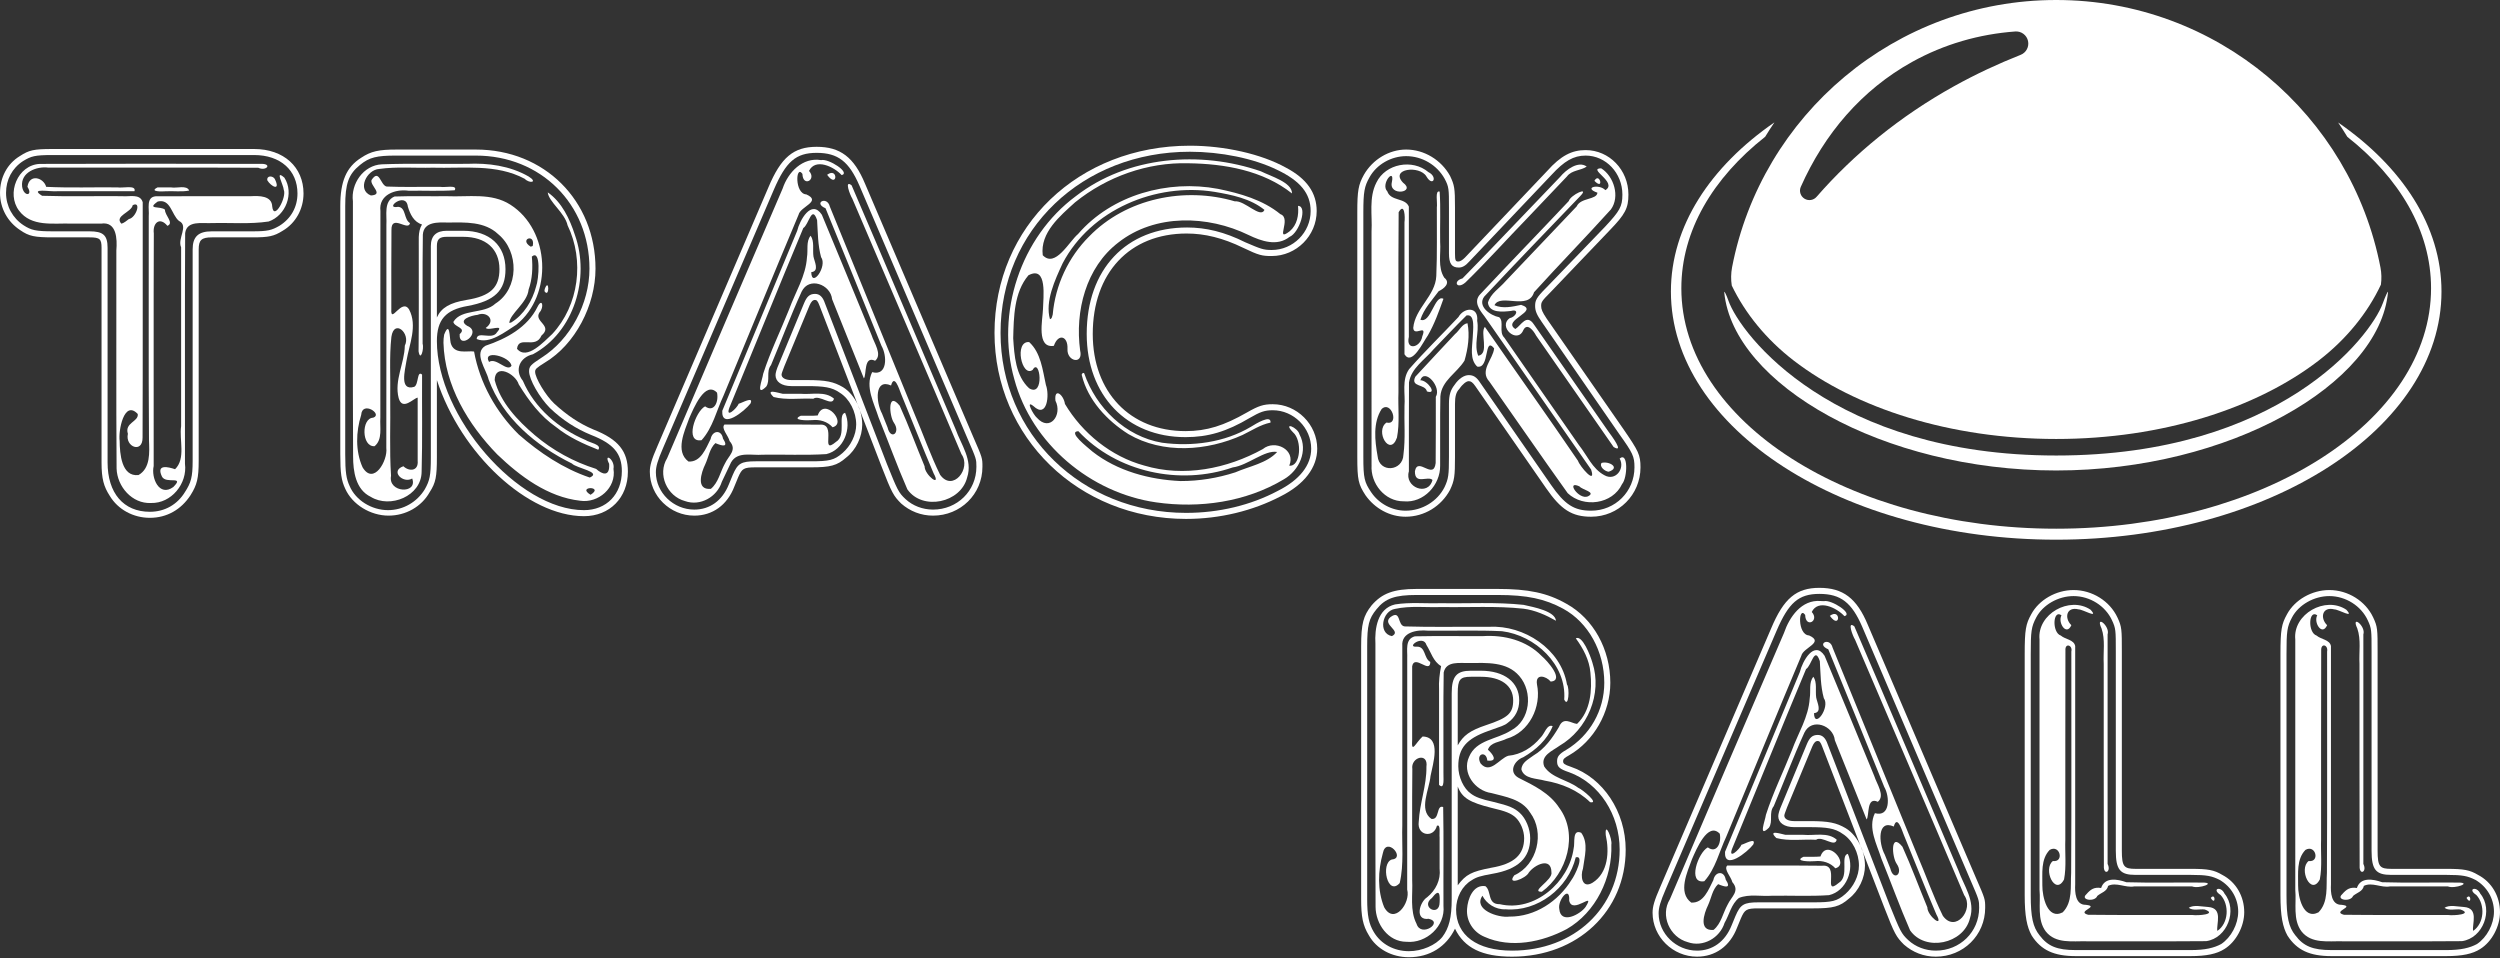 <svg clip-rule="evenodd" fill-rule="evenodd" stroke-linejoin="round" stroke-miterlimit="2" viewBox="0 0 600 230" xmlns="http://www.w3.org/2000/svg"><rect x="0" y="0" width="600" height="230" fill="#333333" stroke="none"/><g fill="#fff"><path d="m571.876 72.774c.548-1.491 1.305-3.262 1.242-2.599-2.118 22.047-38.118 42.74-79.65 42.74-41.533 0-77.468-20.693-79.65-42.74-.059-.588.569.724.987 1.934 2.891 8.277 25.17 37.214 78.682 37.214 53.513 0 75.473-28.502 78.389-36.549z"/><path d="m415.625 68.532c-.224-1.45-.199-2.93.071-4.376 7.032-36.536 39.21-64.156 77.787-64.156 38.595 0 70.783 27.644 77.829 64.197.258 1.36.292 2.751.107 4.117-3.165 6.752-8.27 13.094-14.944 18.228-14.852 11.426-37.547 18.813-62.988 18.813-25.442 0-48.136-7.387-62.988-18.813-6.606-5.082-11.673-11.346-14.874-18.01zm20.373-21.317c-.723.859-1.966 1.058-2.922.469-.955-.59-1.335-1.79-.893-2.822 5.682-12.792 14.652-23.302 26.716-29.997 7.728-4.289 16.112-6.672 24.783-7.312 1.439-.095 2.734.868 3.045 2.277.311 1.408-.456 2.832-1.804 3.346-5.367 2.121-10.702 4.603-15.934 7.507-12.955 7.19-24.046 16.277-32.992 26.532z"/><path d="m425.859 29.371c-.765 1.128-1.503 2.277-2.214 3.446-12.579 9.926-20.122 22.583-20.122 36.362 0 31.851 40.311 57.71 89.964 57.71s89.965-25.859 89.965-57.71c0-13.769-7.533-26.418-20.095-36.341-.712-1.17-1.451-2.32-2.219-3.451 15.395 10.639 24.818 24.908 24.818 40.583 0 32.869-41.434 59.555-92.469 59.555s-92.469-26.686-92.469-59.555c0-15.684 9.434-29.961 24.841-40.599z"/><path d="m352.097 218.141c-.243 2.877 1.498 5.592 4.175 6.69 6.319 2.846 13.835 1.287 19.746-1.855 6.981-3.995 10.989-12.325 10.706-20.247.296-1.37-1.608-5.846-1.343-2.313.886 3.922.601 9.071-3.15 11.426-2.591 1.576-2.968-1.642-2.318-3.368.359-2.833 1.402-6.096-.42-8.608-2.211-.967-1.455 2.5-1.814 3.743-1.114 8.122-9.376 15.354-17.733 13.395-3.067.071-1.906-3.148-3.454-4.327-2.973-.454-4.255 3.124-4.395 5.464zm-15.544-63.096c-.289-3.369 3.589-3.951 6.13-3.688 5.928.071 11.87-.156 17.789.131 7.951.985 15.559 8.005 14.94 16.407 1.085 2.224 1.329-2.827.658-3.629-1.425-8.5-10.327-14.29-18.646-13.831-6.767-.06-13.548.118-20.307-.095-1.809-.199-.82-4.135-3.412-2.231-2.194 1.798 2.875 3.315.346 4.56-3.388-.677-2.326-6.057.752-6.533 3.665-.815 7.474-.303 11.209-.448 6.535.119 13.099-.303 19.607.397 2.79.351 5.421 1.528 7.818 2.896-.214-2.308-5.284-3.261-7.792-3.817-6.595-.709-13.248-.28-19.872-.399-3.649.119-7.344-.279-10.956.294-4.222.96-4.929 5.827-4.717 9.46.023 21.032-.048 42.066.035 63.097.008 4.112 3.011 8.426 7.417 8.412 4.768.464 9.371-3.764 8.881-8.62-.047-7.907.083-15.823-.071-23.723-1.716-.604-.768 3.17-2.831 2.848-3.109-2.182-.5-7.055-.205-10.286.551-2.889 2.718-9.389-1.907-9.487-1.694 1.541-2.742 4.362-2.499.73v-17.577c.527-2.994 4.352 1.962 4.347-1.053-1.592-.853-1.043-3.709-3.227-3.664-2.785.254 1.547-3.006 2.311-.396 1.115 1.756 1.608 3.943 3.516 5.063-.367 1.833-.595 3.751-.492 5.66v22.844c1.47 1.409.98-2.078 1.052-3.044.035-7.972-.071-15.95.059-23.918.598-2.865 3.903-2.21 6.086-2.281 4.179-.024 9.062-.391 12.062 3.118 3.319 3.811 2.705 10.646-2.02 13.076-3.314 2.165-8.341 2.176-10.04 6.341-1.778 3.826 1.442 8.14 5.356 8.671 3.374.913 7.275 1.426 9.298 4.688 3.613 4.807 1.708 12.591-3.794 15.051-2.004 2.596 2.824.782 3.469-.642 1.358-1.872 5.4-3.864 5.442-.107.442 1.883-5.25 4.745-2.306 4.705 6.032-4.388 8.875-13.825 4.17-20.16-2.277-3.515-6.101-5.361-9.718-7.169-2.559-1.39-1.047-4.192 1.094-4.961 3.007-1.726 5.759-4.21 7.059-7.464-1.383-.57-1.961 1.899-2.905 2.746-1.934 2.356-4.692 4.096-7.764 4.367-2.113.667-4.333 4.539-6.627 1.847-1.292-2.354 1.417-3.151 1.605-.694 2.806.33 1.172-1.727.148-2.602.602-1.838 2.962-1.834 4.477-2.634 5.455-1.551 8.415-7.687 7.301-13.039-.441-2.692 2.154-2.059 3.304-.676 3.392-.292-.851-5.033-2.174-6.138-3.653-3.764-9.009-5.111-14.107-4.779-5.441.035-10.89-.071-16.324.047-2.465.656-1.741 3.409-1.841 5.299-.007 18.495.024 36.99-.011 55.485.879 3.211-3.134 8.58-5.525 4.232-1.657-4.047-1.484-8.767-.328-12.924.802-4.237 5.6 1.193 2.174 1.468-2.769.909-1.048 8.946 1.883 5.662 1.058-4.547.473-9.288.624-13.928v-42.975zm8.957 53.48c.296 2.671-.94 5.141-2.976 6.796-1.906 1.194-3.039 5.668.347 5.191 3.68.786-1.843 4.619-2.907 1.21-1.65-3.221-.871-7.005-1.05-10.509.024-8.878-.059-17.759.036-26.635-.446-2.863 3.886-4.116 3.383-.553.071 4.476-1.626 8.756-1.846 13.195-.473 3.393 3.61 3.99 4.359.977.971-.544.539 2.014.649 2.764 0 2.521-.001 5.043-.001 7.564zm28.716 9.616c-.439-2.071 2.625-5.861 2.379-2.013.711 3.547 6.492-2.547 3.937 1.524-1.252 1.8-5.999 4.339-6.316.488zm-11.987 1.844c-2.669.36-8.763-1.697-6.454-5.005.943 1.869 3.094 3.367 5.559 3.251 7.674.643 15.056-5.062 16.834-12.472 2.226-.616-.256 4.431-1.006 5.397-3.189 5.163-8.737 8.882-14.933 8.829zm-16.729-3.425c-.024 3.651-4.741 1.09-1.844-1.054 1.898-2.487 1.924-.699 1.844 1.054zm19.627-31.877c.685 2.3 3.673 2.104 5.62 2.671 4.031.674 7.927 2.291 10.874 5.168 2.361.463-1.833-3.049-2.883-3.472-2.564-1.923-6.335-2.301-8.144-5.108-.979-2.614 1.998-3.73 3.665-4.951 6.709-3.914 10.365-12.479 7.907-19.965-.512-1.766-2.432-6.697-3.982-5.824 1.769 2.429 3.244 5.15 3.507 8.22.445 4.228.047 9.229-3.215 12.314-1.424-.139-3.273-1.866-4.342.743-1.576 2.653-3.395 5.238-6.102 6.83-1.184.913-2.845 1.644-2.905 3.374z"/><path d="m349.199 222.883c2.239 4.61 6.454 6.718 13.699 6.718 15.675 0 27.267-10.933 27.267-25.686 0-9.089-5.401-17.256-13.173-19.89-1.58-.527-1.844-.791-1.844-1.318 0-.526.264-.79 1.449-1.449 5.928-3.424 9.879-10.274 9.879-17.387 0-8.035-4.083-15.412-10.537-18.968-4.611-2.635-9.221-3.557-16.466-3.557h-19.495c-5.532 0-8.299 1.054-10.801 3.952-1.976 2.503-2.503 4.347-2.503 9.879v60.593c0 4.215.395 6.323 1.844 8.694 1.844 3.293 5.532 5.269 9.616 5.269 5.005 0 8.957-2.503 11.065-6.85zm3.82-61.91c-3.425 0-4.611 1.317-4.611 5.401v49.396c0 4.479-.658 6.981-2.239 9.089-1.581 1.976-4.874 3.425-8.035 3.425-3.557 0-6.718-1.713-8.43-4.611-1.186-1.975-1.581-3.951-1.581-7.903v-60.593c0-5.137.395-6.718 2.239-8.957 2.108-2.634 4.479-3.425 9.616-3.425h19.495c6.981 0 11.328.922 15.675 3.293 6.059 3.293 9.879 10.275 9.879 17.783 0 6.586-3.424 12.645-9.088 16.07-1.845 1.054-2.24 1.713-2.24 2.766 0 1.318.527 1.845 2.898 2.635 7.245 2.634 12.119 10.143 12.119 18.573 0 13.963-10.933 24.237-25.818 24.237-8.43 0-13.436-3.688-13.436-9.879 0-2.898 1.449-5.664 3.688-6.982 1.186-.79 2.108-1.054 5.006-1.58 6.191-1.054 9.089-3.82 9.089-8.562 0-2.24-1.054-4.742-2.503-6.06-1.317-1.185-2.503-1.712-6.323-2.634-3.029-.659-4.347-1.186-5.4-1.976-1.713-1.185-3.03-3.952-3.03-6.586 0-4.347 1.976-6.586 7.113-8.43 3.293-1.186 3.952-1.318 4.742-1.976 1.844-1.317 2.766-3.162 2.766-5.401 0-4.347-3.556-7.113-9.22-7.113zm-3.162 51.504v-23.71c1.054 2.766 2.898 3.82 8.167 5.137 3.425.79 4.61 1.317 5.664 2.239 1.186 1.054 2.108 3.162 2.108 5.006 0 3.951-2.371 6.191-7.904 7.113-4.742.922-6.059 1.58-8.035 4.215zm0-33.59v-12.513c0-3.293.527-3.952 3.162-3.952h2.371c4.873 0 7.771 2.108 7.771 5.664 0 3.161-1.317 4.215-6.454 5.928-3.952 1.317-5.532 2.502-6.85 4.873z"/><path d="m447.041 204.351-.523-1.355c-.796-1.769-2.027-3.286-3.532-4.218-2.24-1.318-4.084-1.713-8.694-1.713h-3.688c-1.449 0-2.371-.527-2.371-1.317 0-.263.263-.922.658-1.976l6.06-14.621c.395-.922.79-1.317 1.317-1.317.395 0 .658.263 1.053 1.317l9.197 23.845.349.793.174.562 5.165 13.395c2.503 6.454 2.898 7.113 4.742 8.957 2.108 1.844 4.742 2.898 7.64 2.898 6.587 0 11.855-5.137 11.855-11.723 0-2.107 0-2.107-2.239-7.245l-25.949-60.725c-2.635-6.322-5.928-8.825-11.592-8.825-5.532 0-8.562 2.503-11.592 9.747l-26.608 62.042c-1.449 3.294-1.844 4.742-1.844 6.192 0 5.795 4.874 10.537 10.67 10.537 4.347 0 7.903-2.502 9.616-6.981l.922-2.24c.922-2.107 1.317-2.371 4.215-2.371h13.172c4.742 0 6.323-.395 8.562-2.37 2.371-1.845 3.82-5.006 3.82-7.903 0-1.14-.189-2.294-.555-3.385zm25.846 6.809c2.108 4.873 2.108 4.873 2.108 6.718 0 5.795-4.611 10.274-10.407 10.274-2.502 0-4.873-.922-6.586-2.503-1.712-1.58-1.976-2.239-4.478-8.43l-14.885-38.595c-.527-1.581-1.317-2.239-2.371-2.239-1.317 0-1.976.658-2.635 2.239l-6.059 14.621c-.527 1.186-.79 2.108-.79 2.635 0 1.58 1.449 2.634 3.82 2.634h3.688c4.083 0 6.059.264 7.903 1.581 2.371 1.449 3.952 4.61 3.952 7.64 0 2.503-1.317 5.137-3.293 6.849-1.976 1.713-3.161 1.976-7.64 1.976h-13.172c-3.557 0-4.347.527-5.533 3.293l-.922 2.24c-1.58 3.951-4.61 6.059-8.298 6.059-5.006 0-9.221-4.083-9.221-8.957 0-1.317.396-2.766 1.712-5.796l26.609-62.042c2.897-6.718 5.269-8.825 10.274-8.825 5.137 0 7.772 2.107 10.274 7.903z"/><path d="m436.951 144.244c-4.595-.379-7.492 3.835-8.803 7.69-9.161 21.274-18.303 42.562-27.373 63.876-2.393 3.882-.035 9.142 4.281 10.302 3.655 1.311 7.709-.991 8.837-4.616 1.159-1.984 1.609-4.517 3.455-5.989 2.472-.993 5.258-.338 7.876-.527 4.58-.083 9.184.173 13.746-.143 4.156-.96 6.184-6.192 4.512-9.916-1.894.435.437 5.422-2.186 6.979-4.048 3.399.48-4.637-4.025-4.122-7.578-.094-15.16-.011-22.74-.047-.886.918.933 2.678 1.234 3.983 1.884 2.157-.232 3.446-1.16 5.451-1.104 2.002-1.538 4.533-3.345 6.01-3.653.337-2.318-3.911-1.326-5.931.783-1.687 1.027-3.741 2.417-5.047 1.584.657 3.296 1.199 1.82-1.104-.381-2.226-2.567-1.941-2.963.125-1.135 2.228-2.318 5.583-5.311 5.404-3.276-2.43-.947-7.306.176-10.403 1.031-2.336 3.804-9.117 6.675-6.125.446 2.285-.772 4.825-2.869 3.278-2.328 1.207-4.995 8.828-.846 8.124 2.688-2.972 3.569-7.089 5.258-10.663 6.019-14.474 11.937-28.991 18.021-43.437.455-2.026 5.634-3.189 1.87-4.89-2.853-.121-2.578-7.252-.942-4.927.094 3.292 3.51 1.407 1.581-.703 1.543-3.167 6.002-1.014 7.844 1.002 2.216-.557-3.156-4.038-4.927-3.599l-.786-.035zm2.873 11.197c-.661-2.685-4.075-.88-1.039.391 4.487 10.983 9.004 22.005 13.435 33.031 1.359 2.342 1.457 7.327-2.245 6.301-1.739 3.531.476 7.47 1.552 10.897 2.322 5.733 4.422 11.573 6.898 17.234 3.63 5.203 12.865 3.25 14.353-2.878 1.375-4.161-1.456-7.829-2.789-11.581-8.326-19.496-16.557-39.035-24.943-58.504-1.83-1.466-.391 2.306.166 3.193 8.718 20.444 17.542 40.847 26.194 61.316 2.462 3.448-2.101 9.168-5.12 4.961-2.33-4.726-4.058-9.751-6.142-14.598-6.773-16.588-13.547-33.175-20.32-49.763zm12.514 49.659c-1.473-2.715-1.83-8.519 2.173-6.732.785-2.838 1.916.747 2.394 1.984 2.621 6.356 5.117 12.77 7.815 19.09 1.97 3.583-2.168.401-2.158-1.677-2.017-4.838-3.811-9.778-5.976-14.548-2.938-3.636-2.561 2.423-1.379 4.104 1.674 2.429-.785 4.263-1.533 1.117-.446-1.113-.891-2.226-1.336-3.339zm-19.495.527c-2.486 1.131 1.714 1.168 2.733 1.053 1.832-.201 3.683.339 4.907 1.712 3.618-.951-2.01-7.389-3.573-2.832-1.349.134-2.712.036-4.067.071zm-14.885-2.898c-.469 1.175-3.254 3.666-2.251.969 5.929-14.366 11.743-28.788 17.745-43.12 1.327-.785 2.036-5.663 3.307-1.907.191 2.983.156 5.978.958 8.888 1.587 2.169-2.289 7.558-2.357 3.604 2.032-.216.742-2.534.529-3.752-.24-1.639.271-3.614-.675-4.989-1.153 1.357-.578 3.482-.885 5.188-.265 4.477-2.78 8.353-4.283 12.485-2.051 5.159-4.523 10.168-6.22 15.455-.169 1.356-1.965 5.717.719 3.096 1.05-1.497-.095-3.605 1.158-5.176 2.467-5.873 4.706-11.85 7.354-17.639 1.751-3.643 6.949-1.742 7.309 1.839 2.542 6.333 5.083 12.667 7.625 19 .695-.868-.095-5.575 2.691-4.236 1.813-1.473-.259-4.273-.849-6.172-3.984-9.619-7.898-19.27-11.926-28.87-2.519-3.84-5.334 1.358-5.93 3.868-5.99 14.394-11.98 28.788-17.97 43.182-.245 4.609 5.384.059 6.766-1.745.876-1.912-2.221-.024-2.815.035zm10.538-2.371c-1.057-.205-4.352-1.347-2.173.774 3.084.8 6.361.247 9.533.412 1.48-1.056 4.565 1.995 4.95-.024-2.173-1.887-5.323-.918-7.981-1.16-1.443 0-2.886 0-4.329 0zm10.67-52.557c2.543 3.526 2.709-2.012 0 0z"/><path d="m485.928 214.848c0 5.005.526 7.64 1.712 9.747 2.239 3.425 5.269 4.874 10.538 4.874h27.53c3.82 0 6.323-.527 8.167-1.712 2.766-1.713 4.742-5.401 4.742-8.826 0-3.82-1.976-7.244-5.269-8.957-1.976-1.185-3.425-1.449-7.508-1.449h-13.304c-2.767 0-3.293-.527-3.293-4.347v-47.815c0-5.269 0-5.928-1.054-8.167-1.844-3.952-6.059-6.586-10.538-6.586-4.215 0-8.299 2.371-10.143 5.796-1.317 2.371-1.58 3.688-1.58 9.615zm12.25 13.172c-4.479 0-6.718-.922-8.694-3.556-1.581-1.976-2.107-4.347-2.107-9.616v-57.827c0-5.532.131-6.586 1.317-8.825 1.58-3.03 5.269-5.137 8.957-5.137 3.952 0 7.64 2.371 9.221 5.795.922 1.976.922 2.372.922 7.509v47.815c0 4.611 1.052 5.796 4.742 5.796h13.304c3.82 0 5.005.264 6.849 1.186 2.767 1.58 4.479 4.478 4.479 7.64 0 3.029-1.712 6.191-4.083 7.771-1.713.922-3.82 1.449-7.377 1.449z"/><path d="m489.484 213.531c.304 3.313-.639 7.182 1.509 10.024 2.395 3.008 6.412 2.272 9.774 2.358 9.572-.024 19.147.047 28.717-.036 5.071-.717 7.622-7.471 4.391-11.42-.867-1.926-3.208-1.125-.935.342 2.174 2.346 1.917 6.821-.778 8.614-.292-1.6 1.445-5.45-2.16-5.732-1.449-.059-3.546-.629-4.689.2.997.762 2.576.239 3.82.395 3.12 1.145-1.597 1.533-3.043 1.317-8.311-.035-16.627.059-24.936-.047-3.016-.811 2.991-1.991-.555-2.389-2.514.059-2.658-3.021-2.553-4.921v-57.186c-.307-1.558-2.382-1.574-3.455-2.516-2.158-.701-1.928-6.401.162-4.86-.95 1.722 1.172 5.084 2.371 2.371-1.742-1.685-1.232-4.538 1.741-3.793 1.023-.008 4.973 2.387 2.872.083-5.029-3.374-12.871 1.031-12.253 7.145v60.06zm7.64-57.168c-.036 17.716.071 35.435-.047 53.15-.205 3.203.428 6.966-2.026 9.451-3.697 1.895-4.908-3.795-4.887-6.452.047-2.866-.425-6.284 1.763-8.538 2.48-1.407 3.54 3.04.766 2.672-2.477 1.922.552 8.507 2.681 4.416.599-3.155.181-6.419.305-9.624.024-15.113-.035-30.227.024-45.339-.123-1.898 1.794-1.26 1.422.264zm33.458 59.144c1.241 2.059 1.173-1.426 0 0zm-4.479-2.767c1.686.663 5.978-.94 2.388-.922-6.052-.059-12.116.106-18.162-.083-2.176-.762-5.171-1.304-6.059 1.383-1.628-.259-2.488.284-3.536 1.502-1.581 1.403 2.038 1.935 2.619.404.915-.8 2.304-1.032 2.597-2.416 1.973-.965 4.131.519 6.258.132 4.631 0 9.263-.001 13.895-.001zm-20.285-60.461c.681-2.022-3.049-4.902-1.449-1.449.941 2.711.369 5.667.527 8.499.023 16.15-.036 32.302.035 48.451-.142 2.414 1.877 1.541.894-.44v-55.061z"/><path d="m547.311 214.848c0 5.005.527 7.64 1.712 9.747 2.239 3.425 5.269 4.874 10.538 4.874h27.53c3.82 0 6.323-.527 8.167-1.712 2.766-1.713 4.742-5.401 4.742-8.826 0-3.82-1.976-7.244-5.269-8.957-1.976-1.185-3.425-1.449-7.508-1.449h-13.304c-2.766 0-3.293-.527-3.293-4.347v-47.815c0-5.269 0-5.928-1.054-8.167-1.844-3.952-6.059-6.586-10.538-6.586-4.215 0-8.299 2.371-10.143 5.796-1.317 2.371-1.58 3.688-1.58 9.615zm12.25 13.172c-4.479 0-6.718-.922-8.694-3.556-1.581-1.976-2.107-4.347-2.107-9.616v-57.827c0-5.532.131-6.586 1.317-8.825 1.581-3.03 5.269-5.137 8.957-5.137 3.952 0 7.64 2.371 9.221 5.795.922 1.976.922 2.372.922 7.509v47.815c0 4.611 1.054 5.796 4.742 5.796h13.304c3.82 0 5.005.264 6.849 1.186 2.767 1.58 4.479 4.478 4.479 7.64 0 3.029-1.712 6.191-4.083 7.771-1.713.922-3.82 1.449-7.377 1.449z"/><path d="m550.867 213.531c.304 3.313-.639 7.182 1.509 10.024 2.395 3.008 6.412 2.272 9.774 2.358 9.572-.024 19.147.047 28.717-.036 5.072-.716 7.622-7.471 4.391-11.42-.867-1.926-3.209-1.124-.935.342 2.174 2.346 1.916 6.82-.777 8.614-.296-1.598 1.446-5.45-2.161-5.732-1.449-.059-3.546-.629-4.689.2.997.762 2.576.239 3.82.395 3.12 1.145-1.597 1.533-3.043 1.317-8.311-.035-16.627.059-24.936-.047-3.016-.811 2.991-1.991-.555-2.389-2.514.059-2.658-3.021-2.553-4.921v-57.186c-.307-1.557-2.381-1.575-3.454-2.516-2.159-.7-1.929-6.401.161-4.86-.949 1.722 1.171 5.084 2.37 2.371-1.741-1.685-1.231-4.538 1.742-3.793 1.023-.008 4.972 2.387 2.872.083-5.029-3.374-12.872 1.031-12.254 7.145 0 20.02.001 40.04.001 60.06zm7.64-57.168c-.036 17.716.071 35.435-.047 53.15-.205 3.203.428 6.966-2.026 9.451-3.697 1.895-4.908-3.795-4.887-6.452.047-2.866-.424-6.284 1.763-8.538 2.48-1.407 3.539 3.04.766 2.672-2.477 1.921.551 8.506 2.681 4.416.599-3.155.181-6.419.305-9.624.024-15.113-.035-30.227.024-45.339-.083-1.877 1.739-1.335 1.422.264zm33.458 59.144c1.241 2.059 1.173-1.426 0 0zm-4.479-2.767c1.684.663 5.979-.94 2.389-.922-6.053-.059-12.117.106-18.162-.083-2.177-.762-5.171-1.303-6.06 1.383-1.628-.259-2.488.284-3.535 1.502-1.582 1.403 2.037 1.935 2.618.404.916-.8 2.304-1.032 2.597-2.416 1.973-.965 4.131.519 6.258.132 4.631 0 9.263-.001 13.895-.001zm-20.285-60.461c.681-2.022-3.049-4.902-1.449-1.449.941 2.711.369 5.667.527 8.499.023 16.15-.036 32.302.035 48.451-.142 2.414 1.876 1.541.893-.44 0-18.354 0-36.708 0-55.061z"/><path d="m24.369 110.974c0 3.951.527 5.796 1.976 8.035 1.976 3.293 5.664 5.269 9.615 5.269 4.084 0 7.509-1.976 9.748-5.401 1.581-2.503 1.976-4.083 1.976-8.298v-50.714c0-2.239.658-2.898 3.161-2.898h9.748c3.951 0 5.137-.263 7.245-1.581 3.161-1.844 5.005-5.268 5.005-8.957 0-6.322-4.742-10.669-11.855-10.669h-48.343c-4.61 0-5.664.263-7.903 1.712-3.03 1.844-4.742 5.137-4.742 8.826 0 3.688 1.844 6.981 4.874 8.957 2.107 1.449 3.425 1.712 7.903 1.712h8.694c2.503 0 2.898.395 2.898 2.503v51.504zm21.866-.395c0 3.951-.395 5.268-1.844 7.508-1.844 3.029-4.874 4.742-8.431 4.742-6.322 0-10.142-4.479-10.142-11.855v-51.504c0-3.03-1.054-3.952-4.347-3.952h-8.694c-4.215 0-5.269-.263-7.113-1.449-2.634-1.712-4.215-4.61-4.215-7.771 0-3.162 1.449-5.928 4.083-7.64 1.976-1.186 2.767-1.449 7.113-1.449h48.343c6.323 0 10.406 3.688 10.406 9.22 0 3.293-1.581 6.06-4.347 7.772-1.844 1.053-2.766 1.317-6.454 1.317h-9.748c-3.293 0-4.61 1.317-4.61 4.347z"/><path d="m24.237 53.674c3.785-.601 3.91 3.724 3.688 6.395.037 17.461-.073 34.928.056 52.387.14 4.331 3.726 8.48 8.243 8.265 4.91.14 8.791-4.676 8.167-9.425.031-18.452-.061-36.909.047-55.359.418-3.099 4.117-2.273 6.396-2.395 4.547-.118 9.14.299 13.645-.379 4.117-1.426 6.176-6.776 3.774-10.52-2.436-2.127-.191 1.78-.156 2.901.796 1.732-2.369 7.575-2.762 4.052-.077-2.683-3.181-2.604-5.15-2.508-7.612.023-15.225-.036-22.836.023-2.371.221-1.477 3.097-1.652 4.729.038 17.941-.077 35.885.058 53.825.113 2.91.373 6.701-2.51 8.347-4.129.483-4.498-5.205-4.529-8.177-.353-2.427 1.049-9.978 4.343-6.474.251 1.87-3.224 2.068-2.367 4.76-.722 3.161 3.561 4.789 3.521.892.082-18.824.011-37.653.035-56.479-.636-2.168-3.291-1.25-4.988-1.449-6.384-.059-12.78.119-19.156-.094-3.227-2.001 2.062-.902 3.637-1.095h18.531c.498-1.602-2.891-.683-4.095-.922-5.697-.071-11.41.155-17.096-.132-.611-2.223-4.043-3.236-4.495.001 1.446 2.25-.945 2.406-1.281-.083-.399-3.386 3.478-4.899 6.281-4.532 16.799.024 33.605-.047 50.399.036 2.016.943 3.551-1.127.316-.926-17.584-.047-35.173-.059-52.756.004-5.31.24-8.083 7.105-4.981 11.214 2.965 3.947 8.184 2.985 12.477 3.108h7.196zm19.232 48.606c-.485 3.341 1.174 7.755-1.453 10.334-1.599-.547-4.606-1.318-3.15 1.755.934 1.903 5.564-.337 2.726 2.516-3.394 2.479-5.359-2.206-4.709-5.037.022-18.608-.046-37.22.034-55.826-.317-2.508 1.42-4.065 3.259-1.821 1.684-.669-.639-2.526-.583-3.868-1.01-.964-4.592.048-1.731-1.967 3.105-.734 3.29 3.166 5.08 4.649 2.451 1.174-.435 4.187.527 6.347zm-14.358-48.606c-1.711-1.903 2.401-2.672 2.746-4.438 2.162-1.059.808 3.029-.926 3.336-.579.398-1.108.958-1.82 1.103zm8.694-8.694c-2.149 1.077 1.126 1.005 2.066.922 1.837-.083 3.773.186 5.539-.167-.595-1.396-2.994-.498-4.348-.755zm26.344-1.712c.871 1.49 3.301 2.762 1.795-.329-.48-.786-1.954-.873-1.795.329z"/><path d="m104.852 91.215c5.796 17.783 21.866 32.668 35.302 32.668 6.191 0 10.538-4.479 10.538-10.67 0-4.874-2.24-7.772-8.299-10.143-3.425-1.449-6.323-3.424-9.352-6.191-2.108-1.976-4.611-6.191-4.611-7.64 0-.658.264-.922 2.371-2.239 7.245-4.347 12.119-13.699 12.119-22.525 0-16.333-12.25-28.584-28.716-28.584h-18.968c-4.347 0-6.191.397-8.562 1.976-3.557 2.24-5.006 5.664-5.006 11.592v59.539c0 4.61.264 6.323 1.186 8.298 1.712 3.82 6.059 6.455 10.406 6.455 4.084 0 7.904-2.108 9.879-5.664 1.449-2.24 1.713-3.688 1.713-8.299zm2.371-35.829c-2.503 0-3.82 1.186-3.82 3.689v50.713c0 4.347-.264 5.533-1.449 7.64-1.844 3.03-5.137 5.006-8.826 5.006-3.951 0-7.771-2.371-9.22-5.796-.791-1.713-1.054-3.293-1.054-7.64v-59.539c0-5.401.79-7.64 3.557-9.879 2.239-1.844 4.083-2.24 8.562-2.24h19.231c15.544 0 27.267 11.592 27.267 27.135 0 8.431-4.61 16.993-11.46 21.34-2.634 1.712-3.03 2.107-3.03 3.293 0 1.975 2.503 6.322 5.006 8.825 3.029 2.898 6.323 5.006 9.879 6.455 5.401 2.107 7.377 4.478 7.377 8.693 0 5.533-3.689 9.353-9.089 9.353-15.807 0-35.302-22.525-35.302-40.571 0-5.137 2.107-7.508 7.376-8.43 6.455-1.186 9.089-3.689 9.089-8.826 0-5.664-3.82-9.221-10.142-9.221zm-2.371 20.813v-17.124c0-1.713.658-2.24 2.371-2.24h3.952c5.4 0 8.693 2.898 8.693 7.772 0 4.347-2.107 6.455-7.903 7.377-3.952.658-6.059 1.844-7.113 4.215z"/><path d="m101.295 89.898c-1.264-1.103-.772 2.426-1.893 2.947-3.62 1.075-2.172-4.059-1.856-6.21.685-4.038 2.691-8.433.648-12.342-1.765-2.902-4.495 3.69-4.275-.071.02-6.321-.04-12.644.031-18.964-.102-4.044 4.078.387 4.448-1.716-1.53-.889-.904-3.757-2.833-3.902-3.596.627 1.873-3.832 2.318-.059.55 1.826 1.436 3.703 3.396 4.293-1.109 1.809-.696 4.151-.773 6.239-.033 8.061.066 16.139-.05 24.19.447 2.675 1.362-.648.972-1.792.037-8.732-.074-17.47.055-26.198.208-3.149 3.689-2.969 6.016-2.9 4.174-.047 8.825-.3 12.09 2.814 5.023 4.147 4.989 13.048-.687 16.635-2.794 2.624-8.174 1.164-10.098 4.393.203 1.267 3.288 1.405 1.512 2.94-.258 3.982 5.582-.468 1.816-1.991-2.408-1.475.998-2.492 2.482-2.642 2.308-.949 4.523 1.334 1.961 3.142.711.841 4.68-1.153 2.703 1.042-1.117 1.972-4.806-.438-4.874 1.62 3.121 1.335 6.878-1.789 9.548-3.452 8.811-7.085 8.1-22.666-1.447-28.78-4.57-2.945-10.113-1.815-15.231-2.043-4.198.048-8.407-.083-12.599.071-2.662 1.135-1.781 4.496-1.942 6.824-.013 17.844.026 35.689-.02 53.532.393 3.031-3.057 9.068-5.703 4.625-1.746-3.891-1.594-8.554-.328-12.562.224-3.506 5.29-.151 2.881.663-2.874.095-2.816 7.062.334 6.843 1.972-1.608 1.228-4.553 1.387-6.847.012-16.533-.023-33.066.018-49.599-.483-3.906 3.607-5.346 6.787-4.862 3.679-.072 7.38.138 11.044-.119.776-1.388-2.437-.599-3.386-.806-4.324-.059-8.672.107-12.98-.083-1.497-.364-1.737-4.4-3.607-1.552-.388 1.351 3.047 3.512-.151 3.694-3.401-1.328-.998-6.199 1.992-6.362 4.21-.604 8.508-.184 12.759-.309 7.436.217 15.345-.987 22.174 2.676 1.166 1.193 3.249.859.916-.568-4.483-2.567-9.682-3.266-14.764-3.03-6.816.059-13.639-.134-20.449.118-4.414.207-7.484 4.672-6.939 8.882.027 20.407-.056 40.816.043 61.222.006 3.591.604 7.954 4.239 9.701 4.652 2.877 12.158-.178 12.207-6.011.218-7.772.06-15.554.109-23.33zm5.137-7.64c.276 10.25 5.919 19.629 12.911 26.808 5.498 5.261 12.107 10.218 19.882 11.108 4.37.661 8.747-3.115 8.012-7.649.447-2.225-2.494-4.105-1.041-1.205.207 3.205-1.648 2.573-3.124 1.218-5.397-1.689-10.409-4.446-14.731-8.104-4.145-3.539-8.222-7.813-9.62-13.222.093-4.134 5.024-1.483 5.774 1.03 2.391 3.905 5.169 7.627 8.984 10.266 3.005 2.428 6.556 4.029 10.099 5.436.97-1.267-2.116-1.698-3.025-2.325-6.455-2.76-12.274-7.682-15.066-14.23-2.08-2.595-.752-5.627 2.416-6.364 9.876-5.313 13.752-18.304 10.087-28.605-1.243-3.858-3.147-7.904-6.53-10.254.219 2.279 4.107 4.89 4.761 7.918 4.083 8.423 2.734 19.181-3.68 26.076-1.947 1.777-6.109 6.44-8.458 3.548.379-3.318 4.452.219 5.864-3.167 2.878-2.427-1.941-3.343-.466-5.557 1.169-1.241.658-3.653-.494-1.314-2.373 4.888-7.494 7.651-12.449 9.302-2.977 1.73.176 5.663.725 8.093 3.393 9.228 11.367 15.93 19.993 20.173 1.066 1.153 7.282 2.022 4.297 3.375-6.364-2.144-12.042-5.955-17.074-10.356-5.435-5.38-9.346-12.357-10.703-19.891-1.586-.263-4.852.845-5.619-2.091-.275-1.333-.194-5.416-1.558-1.968-.129.641-.165 1.299-.167 1.951zm35.302 36.487c-3.499-2.116 3.451-2.127 0 0zm-41.493-8.166c.235 2.561-2.09 2.619-3.424 1.317-3.304 1.152-.052 4.254 2.113 2.945 1.405 3.79-5.879 3.49-5.082-.65-.399-6.202-.1-12.44-.193-18.658.104-4.892-.252-9.813.278-14.679.643-4.451 4.709-.831 3.223 2.106-.077 4.252-2.582 8.314-1.476 12.578.881 3.178 3.6.004 4.561-.106v15.149zm17.125-23.711c-1.71-3.03 5.053-1.382 5.4.922-1.079 1.591-3.644-2.074-5.4-.922zm4.873-9.352c.046-2.184 4.334-4.803 4.625-8.006.915-2.545 1.022-5.276.776-7.933 2.261-1.893 1.675 5.495 1.021 7.196-.892 3.408-2.914 6.73-5.942 8.609zm8.431-7.64c1.252 1.895 1.155-3.458.066-.504zm-3.293-10.67c-2.943-1.795 1.192-3.33.477-.165z"/><path d="m206.382 98.501-.523-1.355c-.795-1.769-2.027-3.286-3.532-4.218-2.239-1.318-4.083-1.713-8.694-1.713h-3.688c-1.449 0-2.371-.527-2.371-1.317 0-.263.264-.922.659-1.976l6.059-14.621c.396-.922.79-1.317 1.317-1.317.395 0 .659.263 1.054 1.317l9.196 23.845.349.793.174.562 5.166 13.396c2.502 6.453 2.898 7.112 4.742 8.956 2.107 1.845 4.742 2.898 7.64 2.898 6.586 0 11.855-5.137 11.855-11.722 0-2.109 0-2.109-2.239-7.246l-25.95-60.724c-2.634-6.323-5.928-8.826-11.592-8.826-5.532 0-8.562 2.503-11.591 9.747l-26.608 62.042c-1.449 3.293-1.845 4.742-1.845 6.191 0 5.796 4.874 10.538 10.67 10.538 4.347 0 7.903-2.503 9.616-6.981l.922-2.24c.922-2.107 1.317-2.371 4.215-2.371h13.172c4.742 0 6.323-.395 8.562-2.371 2.371-1.844 3.82-5.005 3.82-7.903 0-1.139-.189-2.292-.555-3.384zm25.846 6.809c2.108 4.873 2.108 4.873 2.108 6.718 0 5.795-4.61 10.274-10.406 10.274-2.503 0-4.874-.922-6.586-2.503-1.713-1.58-1.976-2.239-4.479-8.43l-14.885-38.595c-.527-1.581-1.317-2.239-2.371-2.239-1.317 0-1.976.658-2.634 2.239l-6.06 14.621c-.526 1.186-.79 2.108-.79 2.635 0 1.58 1.449 2.634 3.82 2.634h3.688c4.084 0 6.06.264 7.904 1.581 2.371 1.449 3.951 4.61 3.951 7.64 0 2.503-1.317 5.137-3.293 6.849-1.975 1.713-3.161 1.976-7.64 1.976h-13.172c-3.556 0-4.347.527-5.532 3.293l-.922 2.24c-1.581 3.951-4.611 6.059-8.299 6.059-5.005 0-9.221-4.083-9.221-8.957 0-1.317.397-2.766 1.713-5.796l26.608-62.042c2.898-6.718 5.269-8.825 10.274-8.825 5.138 0 7.772 2.107 10.275 7.903z"/><path d="m175.456 110.974c1.548-2.73 5.005-1.607 7.568-1.844 5.094-.083 10.212.176 15.289-.143 4.156-.96 6.183-6.192 4.512-9.915-1.895.433.436 5.421-2.186 6.978-4.048 3.398.479-4.636-4.025-4.121-7.577-.095-15.16-.012-22.739-.048-.889.917.932 2.679 1.233 3.983 1.883 2.156-.231 3.446-1.16 5.451-1.105 2.002-1.54 4.532-3.346 6.011-3.653.336-2.318-3.912-1.326-5.931.784-1.687 1.028-3.742 2.417-5.047 1.582.657 3.297 1.197 1.821-1.105-.383-2.226-2.568-1.942-2.964.126-1.135 2.227-2.318 5.582-5.311 5.404-3.276-2.431-.947-7.307.176-10.404 1.031-2.336 3.804-9.116 6.675-6.126.445 2.286-.77 4.827-2.869 3.279-2.327 1.207-4.996 8.828-.846 8.124 2.69-2.97 3.57-7.087 5.256-10.663 6.019-14.473 11.936-28.991 18.02-43.437.457-2.026 5.635-3.188 1.87-4.889-2.852-.122-2.578-7.253-.941-4.928.095 3.293 3.511 1.407 1.58-.703 1.543-3.167 6.003-1.014 7.845 1.002 2.214-.564-3.173-4.047-4.948-3.6-4.45-.737-7.915 2.917-9.219 6.813-9.253 21.565-18.54 43.12-27.72 64.716-2.392 3.882-.036 9.142 4.281 10.302 3.654 1.311 7.709-.991 8.838-4.616.739-1.557 1.479-3.114 2.219-4.672zm23.71-61.383c-.662-2.685-4.075-.88-1.039.391 4.486 10.983 9.003 22.005 13.435 33.031 1.36 2.341 1.457 7.327-2.245 6.301-1.739 3.531.475 7.47 1.551 10.897 2.322 5.733 4.423 11.572 6.9 17.234 3.629 5.203 12.864 3.25 14.352-2.878 1.375-4.161-1.457-7.829-2.79-11.581-8.326-19.496-16.557-39.035-24.943-58.504-1.829-1.466-.389 2.306.166 3.193 8.718 20.444 17.543 40.847 26.193 61.316 2.462 3.447-2.1 9.168-5.118 4.961-2.33-4.726-4.058-9.751-6.143-14.598-6.773-16.588-13.546-33.176-20.32-49.763zm12.513 49.659c-1.471-2.716-1.829-8.519 2.174-6.732.784-2.838 1.915.747 2.393 1.983 2.621 6.357 5.116 12.771 7.816 19.091 1.97 3.583-2.168.401-2.158-1.677-2.018-4.838-3.811-9.779-5.976-14.548-2.938-3.635-2.562 2.423-1.379 4.104 1.672 2.429-.785 4.263-1.535 1.118-.445-1.113-.89-2.226-1.335-3.339zm-19.495.527c-2.486 1.132 1.715 1.168 2.734 1.053 1.832-.2 3.683.339 4.906 1.713 3.62-.951-2.01-7.39-3.572-2.832-1.35.133-2.713.035-4.068.071zm-14.884-2.898c-.47 1.174-3.255 3.667-2.252.969 5.93-14.366 11.744-28.787 17.745-43.12 1.327-.785 2.036-5.663 3.308-1.907.191 2.983.158 5.978.957 8.888 1.587 2.169-2.288 7.558-2.357 3.604 2.032-.215.745-2.534.53-3.752-.241-1.639.271-3.615-.676-4.989-1.152 1.358-.578 3.482-.886 5.188-.265 4.477-2.78 8.353-4.282 12.485-2.052 5.159-4.524 10.168-6.221 15.455-.168 1.357-1.964 5.717.719 3.096 1.05-1.497-.095-3.605 1.159-5.176 2.466-5.873 4.705-11.85 7.354-17.639 1.751-3.644 6.948-1.742 7.309 1.839 2.541 6.334 5.083 12.667 7.625 19 .693-.868-.094-5.575 2.692-4.236 1.81-1.474-.26-4.273-.849-6.172-3.984-9.619-7.899-19.27-11.927-28.87-2.518-3.84-5.333 1.359-5.929 3.868-5.991 14.394-11.981 28.788-17.972 43.182-.246 4.61 5.385.059 6.767-1.745.876-1.912-2.221-.024-2.815.035zm10.538-2.371c-1.057-.205-4.353-1.347-2.174.774 3.085.8 6.362.247 9.534.412 1.481-1.056 4.564 1.995 4.95-.024-2.173-1.886-5.323-.918-7.981-1.16-1.443 0-2.886 0-4.329 0zm10.669-52.557c2.544 3.526 2.71-2.012 0 0z"/><path d="m262.261 80.15c0-14.621 8.826-24.105 22.525-24.105 4.347 0 8.694 1.054 13.567 3.425 3.82 1.844 4.611 1.976 6.85 1.976 5.928 0 10.801-4.874 10.801-10.802 0-4.346-2.371-7.771-7.376-10.406-5.928-3.293-14.753-5.269-23.052-5.269-26.74 0-46.893 19.364-46.893 44.918 0 25.027 20.153 44.654 45.971 44.654 8.167 0 16.07-1.976 22.657-5.4 5.795-2.898 8.825-6.982 8.825-11.46 0-5.796-4.874-10.67-10.669-10.67-2.24 0-3.425.395-6.191 1.976-5.533 3.161-9.616 4.478-14.753 4.478-13.305 0-22.262-9.352-22.262-23.315zm-1.449 0c0 14.753 9.616 24.764 23.711 24.764 5.4 0 9.879-1.317 15.411-4.61 2.503-1.449 3.557-1.844 5.533-1.844 5.005 0 9.22 4.215 9.22 9.221 0 3.951-2.766 7.508-8.035 10.142-6.454 3.425-14.094 5.269-21.998 5.269-25.027 0-44.522-18.968-44.522-43.205 0-24.764 19.627-43.469 45.444-43.469 7.377 0 15.28 1.581 20.944 4.347 5.533 2.635 8.035 5.664 8.035 9.879 0 5.138-4.215 9.353-9.352 9.353-1.976 0-2.634-.264-6.323-1.844-5.005-2.503-9.484-3.557-13.962-3.557-14.622 0-24.106 10.011-24.106 25.554z"/><path d="m258.046 48.537c7.625-6.141 17.321-9.611 27.135-9.353 8.7.118 17.926 1.704 24.896 7.245.059-2.66-5.036-4.099-7.455-5.31-14.588-5.044-31.961-3.68-44.411 5.95-13.288 9.833-19.276 28.096-14.776 43.942 4.154 15.487 18.285 27.292 34.029 29.557 10.419 1.494 21.576-.071 30.673-5.542 3.644-2.093 5.877-6.847 3.741-10.772-.422-1.726-4.166-3.179-1.551-.495 2.213 1.867 1.883 8.308-.909 8.006 1.658-3.821-3.458-6.377-6.346-3.985-8.566 4.731-18.959 6.804-28.475 3.949-7.926-2.153-14.836-7.765-19.012-14.782-.293-2.179-2.618-4.081-2.281-.776 1.747 3.405-1.357 7.594-4.466 4.077-.799-.638-2.866-4.457-.814-2.785 3.309 3.116 3.901-2.705 2.991-5.078-.782-3.549-1.197-7.735-4.023-10.292-3.658-.279-1.778 8.628.849 6.677 1.761-3.19 2.93 6.75-.86 4.412-3.238-2.981-3.544-7.854-3.813-11.996.137-5.128.177-10.992 3.651-15.113 4.643-2.458 3.538 5.448 3.499 8.081-.095 2.66-1.629 9.515 2.608 8.845 1.058-3.062 3.422-2.376 3.269.74-.182 3.089 3.868 3.841 3.037.373-1.274-9.388 1.371-19.95 9.183-25.915 8.836-6.939 21.482-6.543 31.234-1.795 3.036 1.462 6.848 2.82 9.837.452 2.37-.97 4.416-7.411 2.04-7.441.207 2.239-.196 4.568-2.019 6.108-3.667 2.782.61-3.144-2.213-4.119-4.212-3.451-9.706-4.994-14.962-6.074-12.042-2.261-25.448 1.419-33.593 10.833-2.192 1.841-5.465 8.236-8.481 5.095-.67-5.436 4.184-9.448 7.788-12.719zm25.291 66.915c-7.472-.333-15.195-2.401-21.15-7.074-1.196-1.058-6.058-4.767-3.383-4.896 9.233 9.863 24.385 13.094 37.043 8.7 3.659-.488 7.657-4.238 10.673-3.711-2.458 2.703-6.7 3.439-10.046 4.891-4.235 1.375-8.682 2.099-13.137 2.09zm-23.71-25.422c1.454 5.996 6.062 10.918 11.183 14.148 8.292 4.856 18.902 4.08 27.412.209 2.204-1.066 4.276-2.466 6.701-2.963.195-2.014-3.486.251-4.694 1-6.33 3.784-14.117 4.805-21.345 3.828-8.744-1.471-15.835-8.391-18.665-16.633-.232-.331-.689.125-.591.411zm-7.64-13.436c-1.201-4.266 1.184-9.369 3.048-13.404 6.765-12.877 22.342-19.412 36.428-17.147 4.18.712 8.644 1.599 12.009 4.332-.932 2.167-4.74-2.319-7.108-2.052-12.06-3.564-26.083-.723-34.97 8.426-4.998 4.97-8.123 11.717-8.741 18.733-.129.353-.153 1.042-.666 1.112z"/><path d="m349.199 96.879c0-1.712.263-2.766 1.052-3.556.791-1.186 1.713-1.844 2.24-1.844s.923.263 1.58 1.185l16.993 24.501c3.556 5.137 6.191 6.849 10.801 6.849 6.586 0 11.855-5.269 11.855-11.855 0-3.029-.526-3.951-3.952-8.957l-18.573-26.74c-1.052-1.58-1.317-2.239-1.317-3.029 0-.922.132-1.186 2.24-3.294l14.226-14.884c3.688-3.82 4.478-5.269 4.478-8.562 0-5.928-4.61-10.67-10.274-10.67-3.293 0-5.928 1.317-9.221 5.006l-19.758 20.812c-.659.659-1.186.922-1.581.922-.659 0-.789-.263-.789-1.976v-10.933c0-4.742-.132-5.401-1.186-7.64-2.107-3.82-6.191-6.323-10.538-6.323-4.083 0-8.035 2.371-10.142 6.06-1.318 2.371-1.581 3.82-1.581 8.957v58.748c0 5.533.263 6.587 1.976 9.221 2.239 3.161 5.796 5.137 9.616 5.137 4.478 0 8.562-2.502 10.669-6.454 1.053-2.239 1.186-3.293 1.186-7.904zm6.059-5.005c-.922-1.449-1.712-1.844-2.766-1.844s-2.371.79-3.425 2.371c-.922 1.185-1.317 2.371-1.317 4.478v12.777c0 4.347-.131 5.269-1.054 7.245-1.712 3.425-5.401 5.664-9.352 5.664-3.294 0-6.455-1.712-8.299-4.478-1.581-2.371-1.844-3.293-1.844-8.431v-58.748c0-4.874.263-6.191 1.449-8.299 1.712-3.161 5.269-5.137 8.825-5.137 3.82 0 7.377 2.108 9.221 5.401 1.054 1.976 1.054 2.502 1.054 6.981v10.933c0 2.503.658 3.425 2.371 3.425.79 0 1.58-.395 2.502-1.449l19.759-20.812c3.03-3.293 5.269-4.611 8.167-4.611 4.874 0 8.825 4.216 8.825 9.353 0 2.898-.658 3.951-4.083 7.64l-14.226 14.753c-2.371 2.371-2.635 3.029-2.635 4.347 0 1.185.395 2.107 1.581 3.82l18.573 26.871c3.293 4.61 3.688 5.401 3.688 8.035 0 5.796-4.61 10.406-10.406 10.406-4.083 0-6.323-1.449-9.616-6.191z"/><path d="m329.177 111.632c-.295 4.381 3.175 8.738 7.715 8.684 4.783.466 8.83-3.941 8.74-8.589.047-5.53-.059-11.065.059-16.592.268-3.792 4.002-5.657 5.793-8.591.839-2.883 1.294-6.019.715-8.968-1.296.161-1.966 1.792-2.981 2.596-3.176 3.421-6.403 6.813-9.547 10.253-1.245 2.562 2.397 1.656 2.793 3.516 2.638.876.143-2.736-1.591-2.676 1.046-3.062 5.16 1.659 3.721 3.973-.024 5.301.035 10.604-.036 15.903-.499 4.209-4.3-1.635-4.975 1.94-.082 3.4 3.136 1.008 4.216 2.108-1.037 4.039-6.821 1.75-5.664-2.058.023-7.116-.036-14.234.023-21.349.541-3.455 3.784-5.422 5.89-7.939 2.645-2.706 5.218-5.485 7.915-8.138 2.209-.441 1.525 3.633 1.489 5.326-.118 2.302-.764 5.207 1.076 6.951 3.083.633 1.555-7.403 4.062-4.384-.214 2.583-3.602 5.321-1.142 7.986 6.281 8.913 12.448 17.912 18.796 26.774 3.782 3.595 10.764 2.701 13.054-2.184 1.322-1.525 1.509-7.865-.584-6.122 1.375 2.4-1.018 5.547-3.691 3.986-2.873-1.543-4.116-4.763-6.08-7.217-5.962-8.593-11.959-17.163-17.899-25.771-1.434-1.379.035-3.843-1.239-4.915-2.144-.406-5.298-2.637-3.598-4.941 7.596-8.102 15.335-16.109 23.023-24.106 2.481-2.538-2.339-.292-2.723 1.166-7.028 7.477-14.192 14.828-21.207 22.315-1.773 1.784-.233 3.783.937 5.295 8.542 12.274 17.084 24.548 25.626 36.822 1.3 3.907-2.703-.739-3.149-2.099-7.337-10.776-14.925-21.402-22.339-32.133-1.228 1.284 1.152 6.47-1.597 6.932-1.105-2.678.264-5.581-.249-8.376.36-3.58-3.214-3.242-4.5-.926-3.923 4.19-8.058 8.196-11.84 12.509-1.82 2.593-.876 5.881-1.111 8.838-.107 3.89.252 7.817-.254 11.678-.118 4.038-5.857 4.508-6.214.293-.642-3.663-1.136-7.966.986-11.239 2.308-2.173 4.342 3.975 1.158 3.254-2.86 1.988.835 8.434 2.52 3.601.687-3.544.214-7.207.354-10.806.036-14.426-.071-28.858.047-43.282 1.428-2.464 1.58 1.21 1.398 2.427v31.666c1.775 2.895 4.47-2.938 5.604-4.514 1.603-2.766 2.674-5.792 3.748-8.79-2.116-1.177-3.002 6.062-5.532 5.006.806-2.58 2.805-4.676 4.392-6.847 1.282-.584 2.955-1.973 1.346-3.227-1.642-2.538-.777-5.723-.996-8.584-.071-4.024.148-8.077-.118-12.083-1.189-.432-.483 2.699-.675 3.816-.035 5.483.107 11.007-.131 16.443-.215 4.775-5.122 7.739-5.532 12.458.152 2.253 3.411-1.152 2.173 2.009-.467 2.794-4.019 3.513-3.228.125v-31.244c-.868-2.178-4.35-1.26-5.17-3.663-1.72-1.752 1.879-5.946 1.093-2.226-.827 3.493 5.939 2.531 2.668.122-3.199-3.388 4.056-4.196 5.624-1.478 1.537 2.62 2.807.121.47-1.045-3.807-3.224-10.282-2.048-12.472 2.508-1.869 3.644-.946 7.84-1.17 11.767.001 18.685.001 37.37.001 56.055zm51.899 7.509c-2.207.875-5.397-3.972-2.01-2.408.672.858 4.134 1.369 2.01 2.408zm5.005-5.928c2.937-.975.003-2.636-1.712-2.108-.602.913.849 2.051 1.712 2.108zm-24.764-45.708c-1.431 1.672-3.615 2.958-4.215 5.137.298 2.552 3.599 2.206 5.545 1.984 2.117-.568 1.191 1.45-.276 1.704-3.012 2.05 1.787 6.341 3.221 2.908.93-1.917 2.495.188 3.062 1.297 6.204 8.917 12.409 17.833 18.613 26.75 2.666 1.576-.465-2.666-1.292-3.775-5.936-8.533-11.872-17.066-17.808-25.599-1.801-2.753-3.078.19-4.479 1.053-3.392-2.106 6.025-4.32 1.378-5.796-2.077.444-4.407.976-6.395.083 1.418-2.963 8.121 1.375 9.496-3.113 6.07-6.696 12.392-13.169 18.449-19.873 2.222-3.06.74-7.948-2.332-9.869-3.452.035 4.066 3.393 1.007 5.242-1.54-1.615-5.441-.618-1.91.609-.128 1.744-4.027 1.145-4.981 3.288-5.694 5.99-11.389 11.979-17.083 17.969zm14.753-25.159c1.129-1.546 3.363-1.401 4.742-2.371-2-1.454-4.947.727-6.394 2.49-7.818 8.103-15.542 16.324-23.419 24.352-2.401.639-1.356 2.772.707.97 5.075-4.945 9.816-10.247 14.755-15.337 3.203-3.368 6.406-6.736 9.609-10.104zm6.586 1.054c2.438 2.495 1.242-2.239 0 0z"/></g></svg>